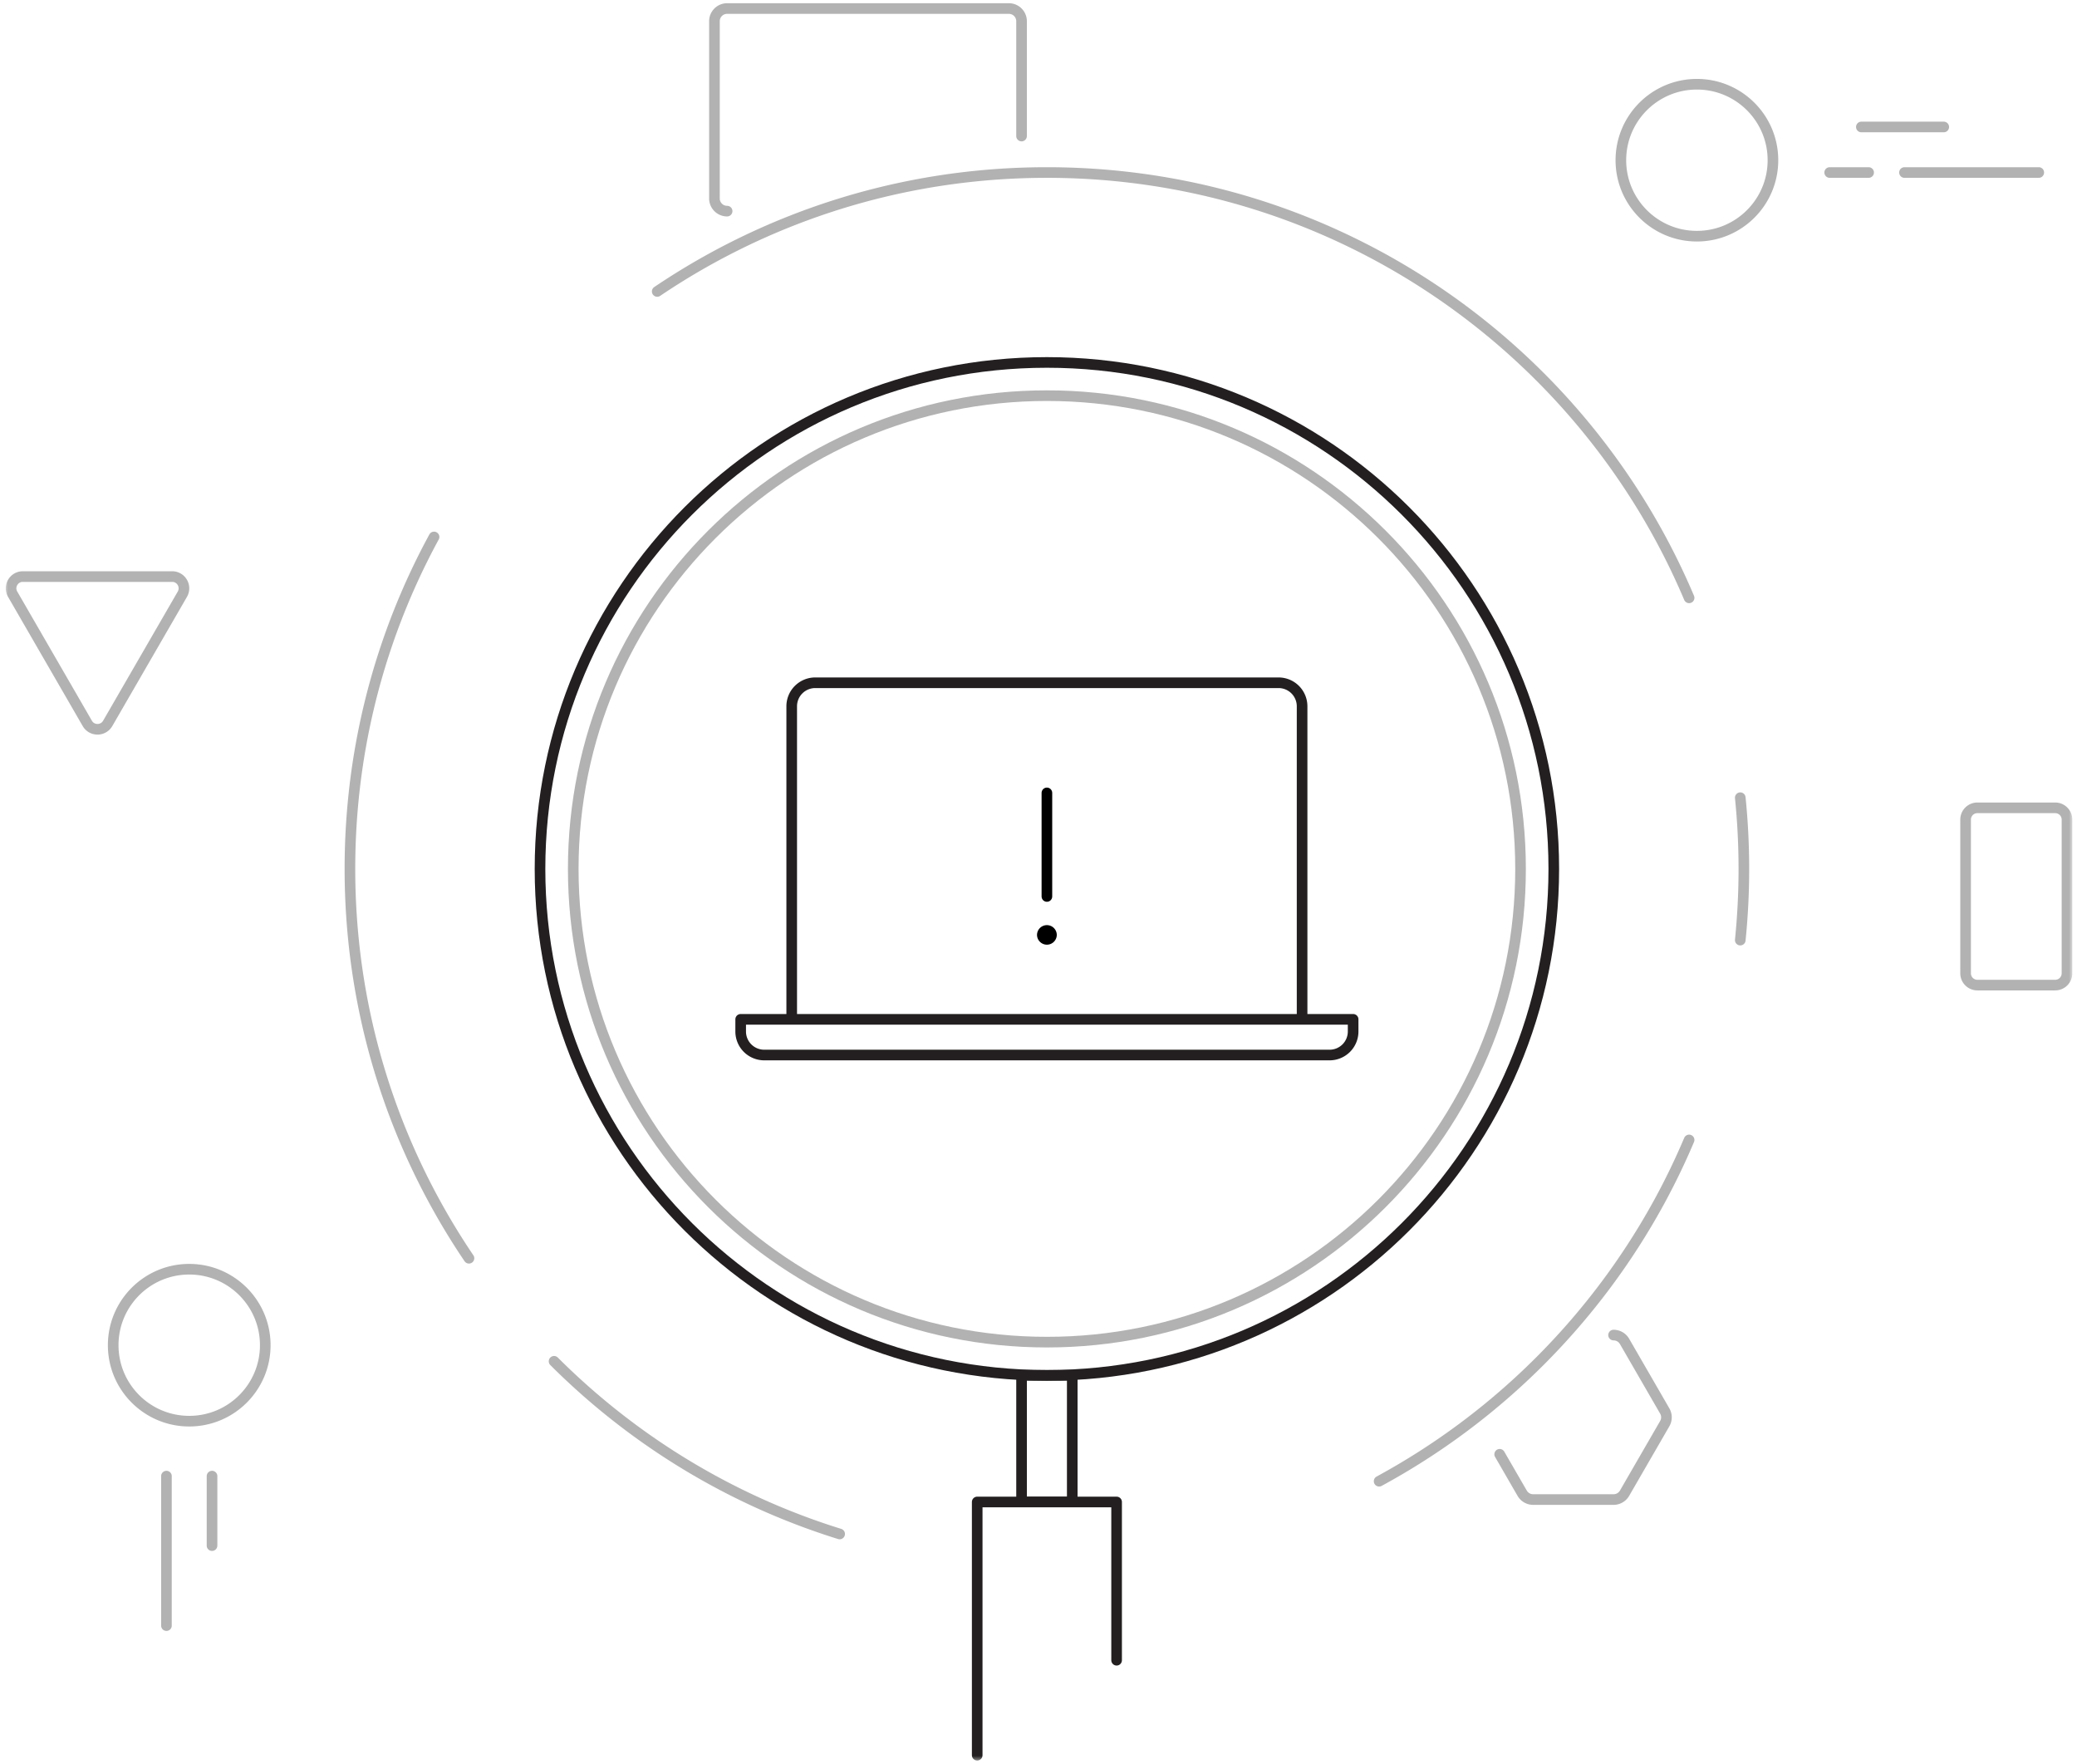 <svg width="391" height="332" fill="none" xmlns="http://www.w3.org/2000/svg"><path d="M104.305 256.238a131.896 131.896 0 0019.417 16.007 131.056 131.056 0 0022.288 12.085 130.62 130.62 0 0012.055 4.407M81.71 101.072a130.13 130.13 0 00-13.17 36.063 130.902 130.902 0 00-1.988 13.014 132.604 132.604 0 00-.677 13.402c0 4.526.23 8.996.677 13.403a130.13 130.13 0 0015.159 49.077 130.736 130.736 0 006.572 10.808M317.978 112.53a130.597 130.597 0 00-12.097-22.265 131.742 131.742 0 00-25.339-27.86c-3.24-2.67-6.61-5.19-10.1-7.545a131.099 131.099 0 00-22.288-12.085 130.259 130.259 0 00-24.629-7.639 131.26 131.26 0 00-13.027-1.986 133 133 0 00-13.416-.676c-4.528 0-9.005.229-13.415.676a130.699 130.699 0 00-25.601 5.216 130.816 130.816 0 00-34.343 16.494M327.61 176.954c.448-4.406.677-8.877.677-13.402 0-4.524-.229-8.996-.677-13.403M259.623 278.81a131.638 131.638 0 0030.236-22.571 131.739 131.739 0 0022.594-30.208 130.44 130.44 0 005.525-11.458" stroke="#B2B2B2" stroke-width="2" stroke-linecap="round" stroke-linejoin="round"/><path clip-rule="evenodd" d="M292.504 163.552c0-52.649-42.722-95.33-95.422-95.33-52.701 0-95.424 42.681-95.424 95.33 0 52.648 42.723 95.33 95.424 95.33 52.7 0 95.422-42.682 95.422-95.33z" stroke="#231F20" stroke-width="2" stroke-linecap="round" stroke-linejoin="round"/><path clip-rule="evenodd" d="M286.246 163.552c0-49.197-39.92-89.078-89.165-89.078-49.244 0-89.165 39.881-89.165 89.078 0 49.196 39.921 89.077 89.165 89.077 49.245 0 89.165-39.881 89.165-89.077z" stroke="#B2B2B2" stroke-width="2" stroke-linecap="round" stroke-linejoin="round"/><path d="M136.882 39.74a2.385 2.385 0 01-2.386-2.384V3.99a2.385 2.385 0 012.386-2.383h53.042a2.384 2.384 0 012.386 2.383v21.617" stroke="#B2B2B2" stroke-width="2" stroke-linecap="round" stroke-linejoin="round"/><path clip-rule="evenodd" d="M245.122 191.868h-96.081v-58.924a4.43 4.43 0 014.432-4.428h87.216a4.43 4.43 0 014.433 4.428v58.924zM254.73 191.868H139.434v2.291a4.429 4.429 0 004.432 4.428h106.431a4.43 4.43 0 004.433-4.428v-2.291z" stroke="#231F20" stroke-width="2" stroke-linecap="round" stroke-linejoin="round"/><path d="M197.081 149.247v19.493" stroke="#000" stroke-width="2" stroke-linecap="round" stroke-linejoin="round"/><path fill-rule="evenodd" clip-rule="evenodd" d="M198.942 175.998a1.861 1.861 0 01-3.721 0 1.86 1.86 0 013.721 0z" fill="#000"/><mask id="a" maskUnits="userSpaceOnUse" x="0" y="0" width="391" height="332"><path fill-rule="evenodd" clip-rule="evenodd" d="M.975 331.487h389.248V.5H.975v330.987z" fill="#fff"/></mask><g mask="url(#a)" stroke-width="2" stroke-linecap="round" stroke-linejoin="round"><path clip-rule="evenodd" d="M192.312 282.714h9.542v-23.833h-9.542v23.833z" stroke="#231F20"/><path d="M183.961 330.38v-47.665h26.242v29.791" stroke="#231F20"/><path clip-rule="evenodd" d="M386.898 185.424h-14.653a2.216 2.216 0 01-2.216-2.215v-28.937c0-1.223.993-2.214 2.216-2.214h14.653c1.223 0 2.216.991 2.216 2.214v28.937a2.216 2.216 0 01-2.216 2.215zM49.937 253.206c0-7.898-6.408-14.3-14.313-14.3s-14.314 6.402-14.314 14.3c0 7.897 6.409 14.299 14.314 14.299s14.313-6.402 14.313-14.299zM333.76 30.156c0-7.897-6.408-14.3-14.313-14.3-7.906 0-14.314 6.403-14.314 14.3 0 7.898 6.408 14.3 14.314 14.3 7.905 0 14.313-6.402 14.313-14.3zM20.276 136.165l14.054-24.317c.852-1.476-.214-3.321-1.92-3.321H4.303c-1.707 0-2.773 1.845-1.92 3.321l14.053 24.317c.854 1.476 2.985 1.476 3.839 0z" stroke="#B2B2B2"/><path d="M282.318 273.741l4.235 7.328a2.388 2.388 0 002.067 1.191h15.137c.852 0 1.64-.454 2.066-1.191l7.569-13.096a2.381 2.381 0 000-2.383l-7.569-13.098a2.387 2.387 0 00-2.066-1.192M31.333 277.85v28.138M39.915 277.85v13.081M344.443 32.473h7.328M358.525 32.473h25.277M350.406 23.9h15.509" stroke="#B2B2B2"/></g></svg>